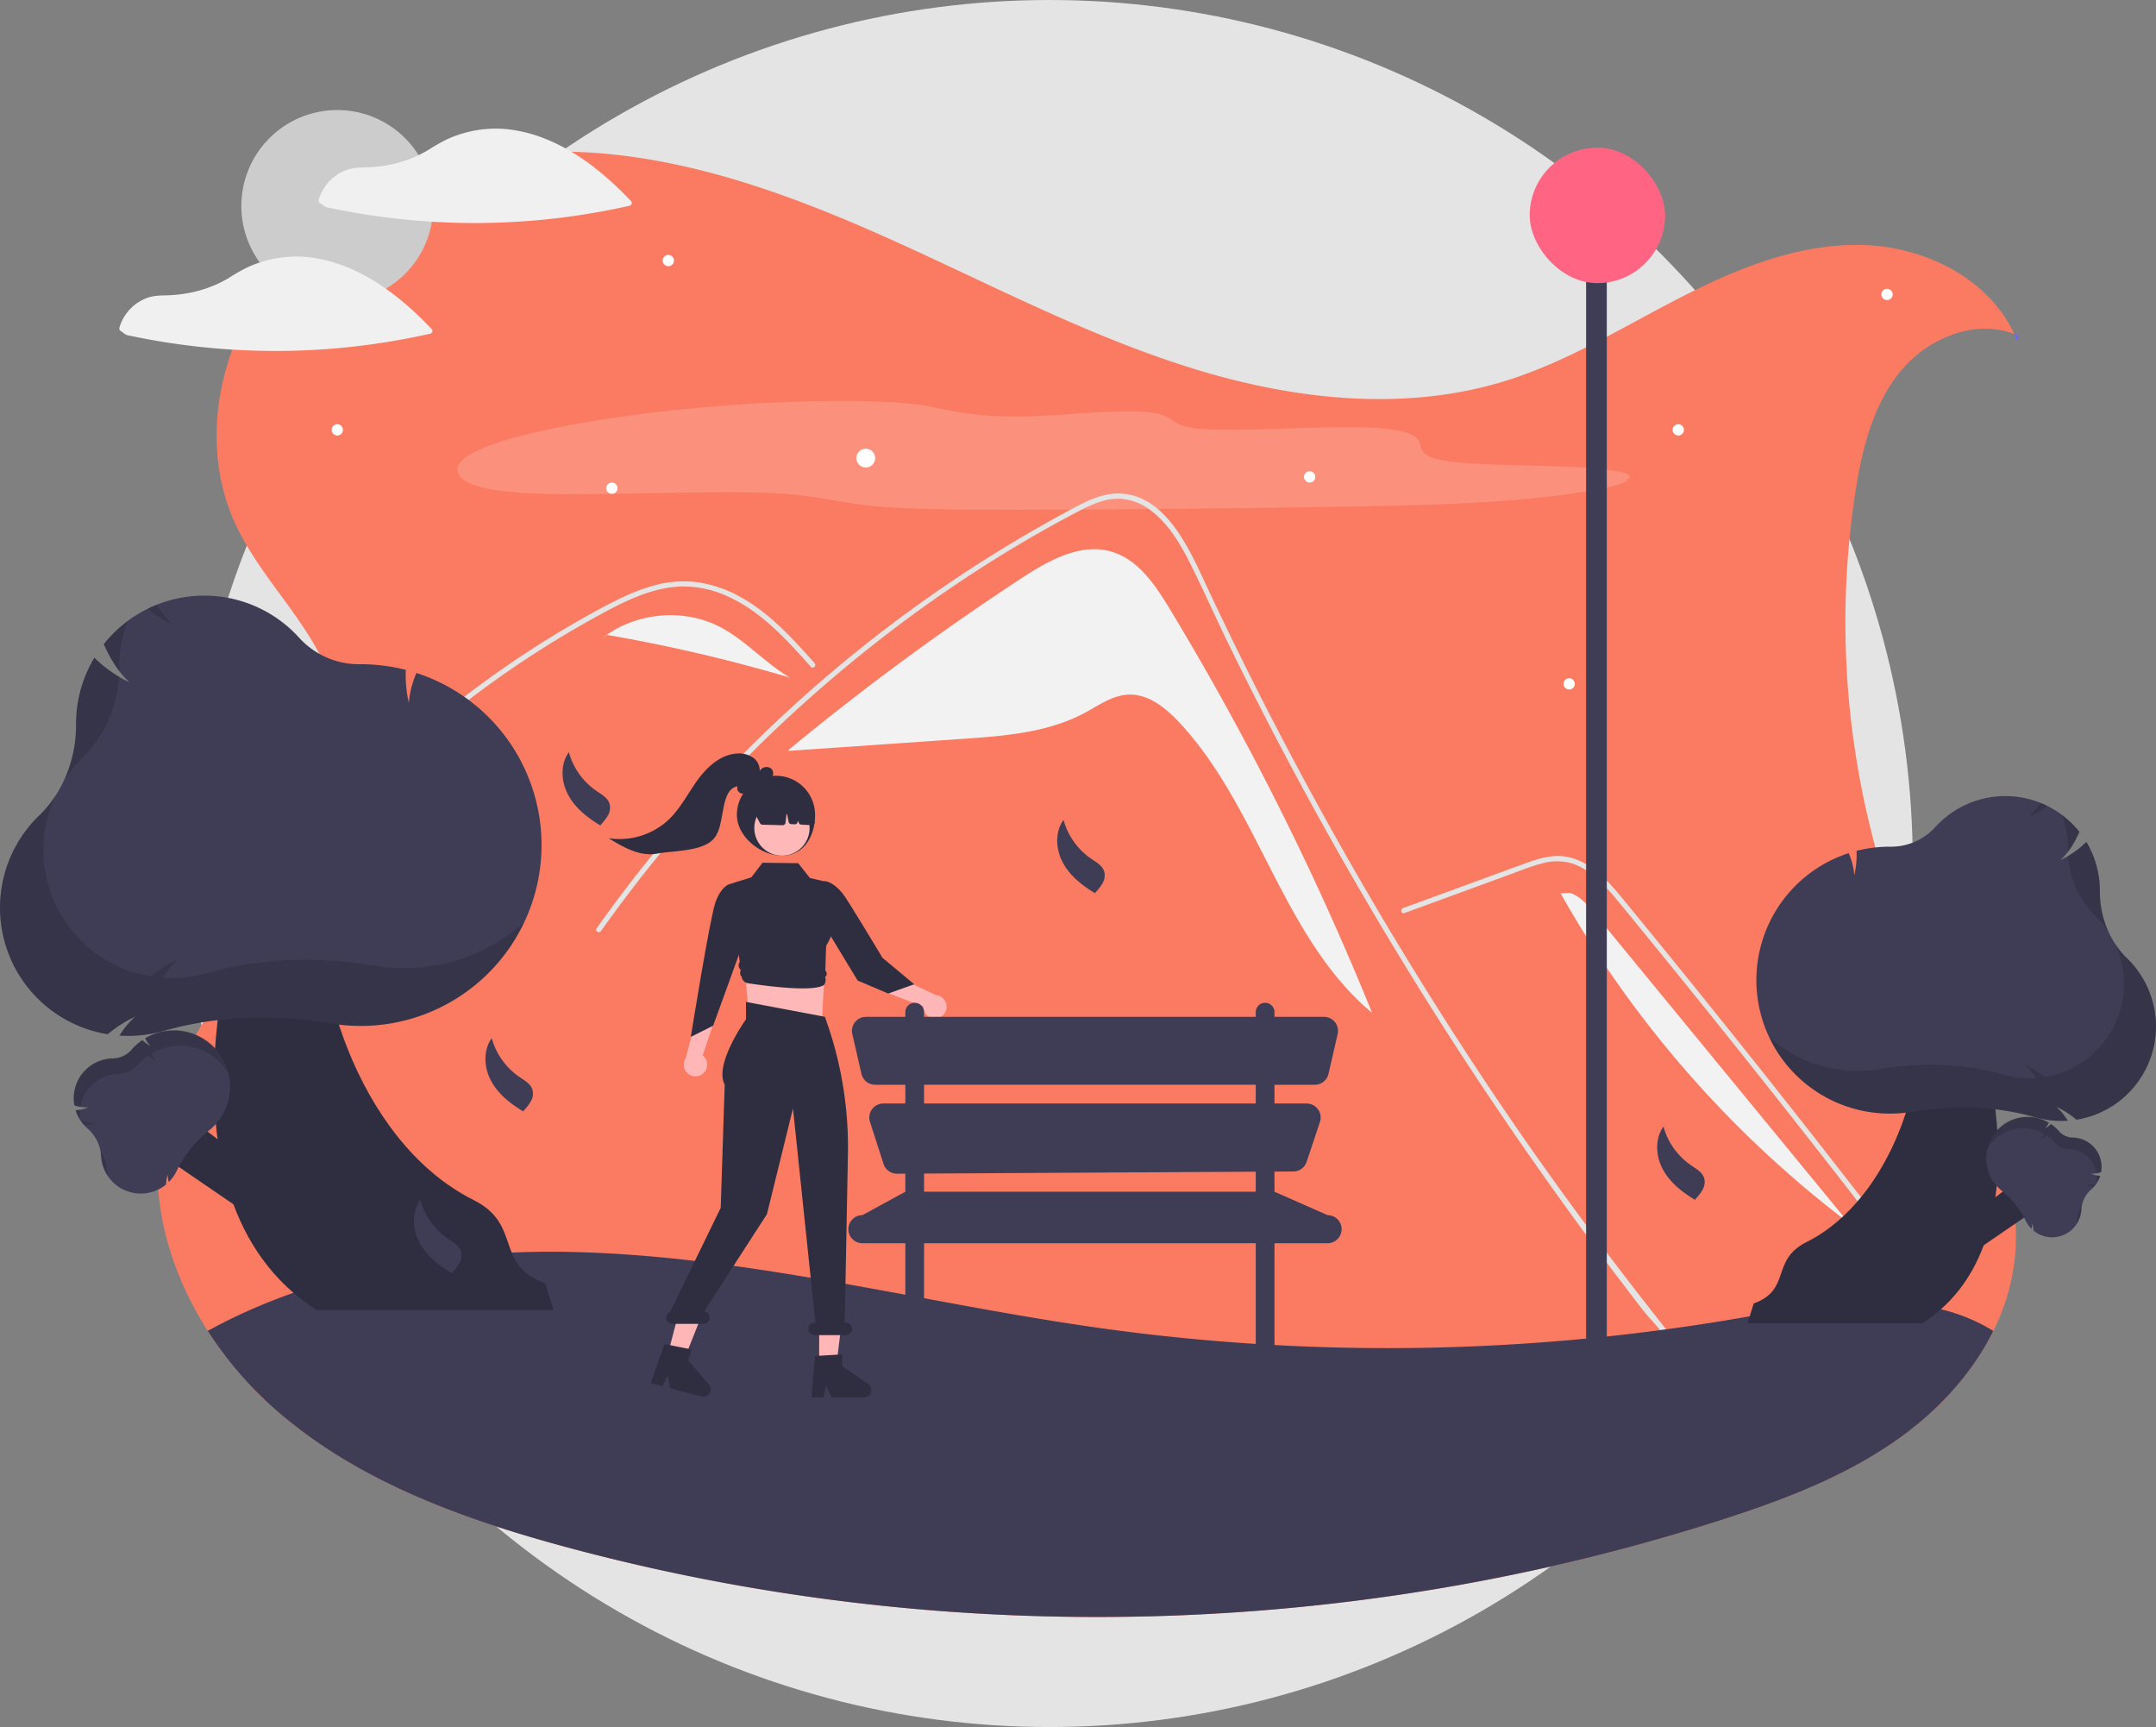 <svg xmlns="http://www.w3.org/2000/svg" width="1146.327" height="918" viewBox="0 0 1146.327 918">
  <rect x="0" y="0" width="1146.327" height="918" fill="#808080" stroke="none"/>
  <g id="User" transform="translate(-473 -81)">
    <g id="Doctor" transform="translate(-78)">
      <circle id="Ellipse_1" data-name="Ellipse 1" cx="459" cy="459" r="459" transform="translate(650 81)" fill="#e4e4e4"/>
    </g>
    <g id="undraw_Before_dawn_re_hp4m" transform="translate(473.002 139.498)">
      <path id="Path_1" data-name="Path 1" d="M1050.7,514.508a456.249,456.249,0,0,1-37.38-261.87c3.6-23.1,9.44-46.85,24.43-64.79,14.39-17.23,39.35-27.37,60.03-19.29-13.57-29.61-47.76-46.5-80.59-47.33-34.09-.86-66.92,12.5-97.25,28.1s-59.65,33.81-92.21,43.99c-53.5,16.72-111.91,10.34-165.5-6.09s-103.62-42.47-154.62-65.71S403.44,77.488,347.6,72.608s-115.25,7.89-157.24,45.01-61.87,101.28-38.27,152.11c14.25,30.7,42.22,54.32,52.04,86.7,12.32,40.65-7.08,83.96-30.41,119.45s-51.8,69.58-60.47,111.16c-8.01,38.38,2.72,78.02,24.05,111.38a197.345,197.345,0,0,0,35.74,41.61c43.09,37.91,98.77,58.15,154.17,73.13,200.27,54.17,416.13,49.29,613.75-13.88,34.99-11.18,69.95-24.43,99.32-46.48,19.16-14.38,35.83-33.02,46.39-54.35a114.109,114.109,0,0,0,11.13-36.18C1104.44,610.178,1072.97,562.058,1050.7,514.508Z" transform="translate(-26.841 -49.498)" fill="#fa7b62"/>
      <g id="Group_1" data-name="Group 1" opacity="0.17">
        <path id="Path_2" data-name="Path 2" d="M890.75,246.451c9.642-4.2-9.912-6.651-32.1-7.456s-49.021-.76-63.2-3.049c-13.711-2.213-12.7-6.149-13.854-9.715s-6.424-7.222-27.819-8.015c-26.661-.988-70.626,2.814-90.752.532-18.781-2.13-7.617-8.812-35-9.068-15.638-.146-35.785,2.057-53.186,2.588-16.336.5-28.422-.534-36.9-1.924S523.55,207.194,514,205.967c-25.061-3.222-74.091-2.139-117.853,1.991s-81.273,10.9-102.429,17.6-27,13.3-22.072,18.9c3.147,3.574,11.2,6.916,30.732,8.352,36.535,2.686,101.584-1.937,139.337.506,21.042,1.362,30.376,4.739,48.838,6.587,19.834,1.985,48.869,2.091,77.4,2.043,59.4-.1,120.314-.708,182.43-1.827,25.945-.467,53.13-1.075,80.738-3.3s55.766-6.526,61.591-10.555" transform="translate(-26.841 -49.498)" fill="#fff"/>
      </g>
      <path id="Path_3" data-name="Path 3" d="M1099.26,172.048c-.46-1.18-.96-2.35-1.48-3.49.84.33,1.68.69,2.51,1.08Z" transform="translate(-26.841 -49.498)" fill="#6c63ff"/>
      <path id="Path_4" data-name="Path 4" d="M648.745,314.584c-7.669-12.685-16.757-26.228-30.99-30.37-16.482-4.8-33.413,4.732-47.775,14.134a1392.158,1392.158,0,0,0-123.893,91.283l.043.493,92.451-6.376c22.265-1.535,45.3-3.283,64.972-13.816,7.466-4,14.745-9.336,23.206-9.708,10.512-.462,19.677,6.879,26.88,14.549,42.607,45.371,54.937,114.754,102.738,154.616A1517,1517,0,0,0,648.745,314.584Z" transform="translate(-26.841 -49.498)" fill="#f2f2f2"/>
      <path id="Path_5" data-name="Path 5" d="M910.646,699.413c-4.712-5.95-6.637-7.343-11.285-13.348Q842.6,612.649,792.653,534.273q-33.923-53.23-64.483-108.5-14.549-26.278-28.3-52.969-10.67-20.7-20.865-41.638c-1.944-3.988-3.832-7.994-5.711-12.009-4.428-9.442-8.773-18.931-13.439-28.245-5.317-10.616-11.789-21.745-21.553-28.877a29.4,29.4,0,0,0-15.319-5.895c-7.948-.513-15.282,2.769-22.176,6.353-50.439,26.3-97.659,59.276-140.37,96.8A730.782,730.782,0,0,0,346.4,485.878c-1.008,1.439-3.392.064-2.374-1.384q6.009-8.5,12.257-16.813A734.818,734.818,0,0,1,543.88,292.7q18.248-11.826,37.183-22.542c6.362-3.6,12.752-7.16,19.251-10.5,6.371-3.273,13.137-6.215,20.416-6.325,24.77-.385,37.6,27.667,46.405,46.543q4.153,8.911,8.406,17.766,16.075,33.621,33.387,66.628,10.684,20.379,21.837,40.52,34.707,62.718,73.779,122.9C839.05,600.828,873.28,647.774,912.59,697.47,913.671,698.844,911.737,700.806,910.646,699.413Z" transform="translate(-26.841 -49.498)" fill="#e4e4e4"/>
      <path id="Path_6" data-name="Path 6" d="M457.991,345.435c-1.439-1.6-2.869-3.209-4.318-4.813-11.422-12.633-23.679-25.118-39.364-32.361a57.11,57.11,0,0,0-23.927-5.546c-8.562.027-16.932,2.273-24.843,5.418-3.74,1.494-7.4,3.19-11,5-4.116,2.072-8.159,4.281-12.183,6.509q-11.331,6.27-22.368,13.091-21.961,13.572-42.546,29.216-10.671,8.113-20.9,16.758-9.516,8.031-18.646,16.492c-1.3,1.2-3.245-.743-1.944-1.943,1.6-1.494,3.227-2.979,4.85-4.446q6.875-6.215,13.971-12.193,12.939-10.918,26.548-20.993,21.163-15.676,43.783-29.225,11.3-6.765,22.918-12.963c2.338-1.247,4.7-2.466,7.1-3.621a113.114,113.114,0,0,1,16.868-6.866,60.007,60.007,0,0,1,25.476-2.5,66.328,66.328,0,0,1,23.505,8.131c15.4,8.608,27.346,21.919,38.97,34.909C461.108,344.8,459.174,346.755,457.991,345.435Z" transform="translate(-26.841 -49.498)" fill="#e4e4e4"/>
      <path id="Path_7" data-name="Path 7" d="M773.552,476.342l36.9-13.5,18.323-6.7c5.968-2.183,11.921-4.667,18.09-6.23a28.539,28.539,0,0,1,16.374.209,37.737,37.737,0,0,1,12.771,7.917,103.642,103.642,0,0,1,10.475,11.186c3.989,4.794,7.92,9.639,11.868,14.467q24.441,29.891,48.563,60.041t47.92,60.556q23.857,30.48,47.386,61.216,2.882,3.765,5.76,7.534c1.06,1.388,3.449.02,2.375-1.388q-23.7-31.044-47.735-61.835-24.092-30.864-48.516-61.466T904.93,487.412q-6.167-7.558-12.354-15.1c-3.48-4.241-6.92-8.527-10.736-12.474-7.005-7.245-15.758-13.648-26.234-13.822-6.16-.1-12.121,1.852-17.844,3.923-6.17,2.232-12.325,4.506-18.486,6.759l-37.164,13.592-9.291,3.4c-1.649.6-.937,3.262.731,2.652Z" transform="translate(-26.841 -49.498)" fill="#e4e4e4"/>
      <path id="Path_8" data-name="Path 8" d="M409.452,324.157c-18.754-9.639-42.771-7.751-60.005,4.291a855.864,855.864,0,0,1,97.371,22.726C433.535,343.39,423.145,331.2,409.452,324.157Z" transform="translate(-26.841 -49.498)" fill="#f2f2f2"/>
      <path id="Path_9" data-name="Path 9" d="M349.263,328.415l-3.611,2.935c1.221-1.027,2.491-1.99,3.8-2.9Z" transform="translate(-26.841 -49.498)" fill="#f2f2f2"/>
      <path id="Path_10" data-name="Path 10" d="M874.624,476.477c-3.633-4.422-7.56-9.052-12.994-10.848l-5.073.2A575.434,575.434,0,0,0,1009.824,641.05Z" transform="translate(-26.841 -49.498)" fill="#f2f2f2"/>
      <path id="Path_11" data-name="Path 11" d="M1086.67,698.448c-10.56,21.33-27.23,39.97-46.39,54.35-29.37,22.05-64.33,35.3-99.32,46.48-197.62,63.17-413.48,68.05-613.75,13.88-55.4-14.98-111.08-35.22-154.17-73.13a197.347,197.347,0,0,1-35.74-41.61c57.35-31.52,126.86-43.4,193.19-41.95,95.09,2.08,187.96,27.46,282.16,40.59a1102.673,1102.673,0,0,0,334.04-4.6c38.32-6.43,77.98-14.84,115.49-4.66A95.148,95.148,0,0,1,1086.67,698.448Z" transform="translate(-26.841 -49.498)" fill="#3f3d56"/>
      <circle id="Ellipse_1-2" data-name="Ellipse 1" cx="51" cy="51" r="51" transform="translate(128.318)" fill="#ccc"/>
      <path id="Path_12" data-name="Path 12" d="M362.309,97.84c-13.5-14.159-29.173-27.075-47.729-33.9a76.715,76.715,0,0,0-15.986-4.017c-.044-.006-.085,0-.129,0a2.358,2.358,0,0,0-.27-.053,61.539,61.539,0,0,0-22.841,1.379,63.106,63.106,0,0,0-10.635,3.7,93,93,0,0,0-9.979,5.656,64.908,64.908,0,0,1-22.053,8.227A74.188,74.188,0,0,1,220.842,80c-3.447.069-6.7.189-9.964,1.434A23.916,23.916,0,0,0,196.313,97.2,1.551,1.551,0,0,0,197,98.9c.883.633,1.745,1.351,2.673,1.914a8.339,8.339,0,0,0,2.611.712q2.214.467,4.433.907,8.176,1.62,16.42,2.868,16.681,2.525,33.542,3.558a373.481,373.481,0,0,0,67.51-2.029,374.784,374.784,0,0,0,37.456-6.478,1.514,1.514,0,0,0,.662-2.508Z" transform="translate(-26.841 -49.498)" fill="#f0f0f0"/>
      <path id="Path_13" data-name="Path 13" d="M208.58,131.939a76.714,76.714,0,0,0-15.986-4.017c-.044-.006-.085,0-.129,0a2.354,2.354,0,0,0-.27-.053,61.538,61.538,0,0,0-22.841,1.379,63.107,63.107,0,0,0-10.635,3.7,93,93,0,0,0-9.979,5.656,64.908,64.908,0,0,1-22.052,8.227A74.188,74.188,0,0,1,114.843,148c-3.447.069-6.7.189-9.964,1.434A23.916,23.916,0,0,0,90.314,165.2,1.551,1.551,0,0,0,91,166.9c.883.633,1.745,1.351,2.673,1.914a8.339,8.339,0,0,0,2.611.712q2.214.467,4.433.907,8.176,1.62,16.42,2.868,16.681,2.525,33.542,3.558a373.479,373.479,0,0,0,67.51-2.029,374.767,374.767,0,0,0,37.455-6.478,1.514,1.514,0,0,0,.662-2.507C242.812,151.682,227.136,138.765,208.58,131.939Z" transform="translate(-26.841 -49.498)" fill="#f0f0f0"/>
      <path id="Path_14" data-name="Path 14" d="M1047.41,588.142l27.17-20.624,13.24,13.241-44.26,30.283Z" fill="#2f2e41"/>
      <path id="Path_15" data-name="Path 15" d="M1048.92,694.428H955.993l3.259-10.56h0c20.2-7.312,8.853-23.03,28.068-32.637,47-23.5,65.191-93.62,58.309-121.339l30.8-1.3S1118.96,649.375,1048.92,694.428Z" transform="translate(-26.841 -49.498)" fill="#2f2e41"/>
      <path id="Path_16" data-name="Path 16" d="M1128.25,644.789a15.619,15.619,0,0,1-20.183.378l-.061-.05,0-.078a14.958,14.958,0,0,0-.6-3.819,10.693,10.693,0,0,1-.388,2.644l-.078.29-.209-.216c-.18-.186-.355-.375-.519-.561a15.753,15.753,0,0,1-2.4-3.633,45.915,45.915,0,0,0-12.74-15.88,22.3,22.3,0,0,1-2.673-2.572,22.034,22.034,0,0,1,27.67-33.569l.138.081-.072.143a11.48,11.48,0,0,1-2.048,2.954,14.97,14.97,0,0,0,3.154-2.279l.1-.094.113.078a22.131,22.131,0,0,1,4.029,3.587l.129.147a9.836,9.836,0,0,0,7.284,3.361,15.614,15.614,0,0,1,15.12,18.293l-.018.1-.1.03a13.4,13.4,0,0,1-5.457.681,15.221,15.221,0,0,0,4.861,1.217l.217.017-.069.206a15.605,15.605,0,0,1-4.5,6.79l-.059.052-.063.055a15.333,15.333,0,0,0-5.3,10.643,15.734,15.734,0,0,1-5.277,11Z" transform="translate(-26.841 -49.498)" fill="#3f3d56"/>
      <path id="Path_17" data-name="Path 17" d="M1131.09,639.769a15.583,15.583,0,0,1-.176,1.679,15.786,15.786,0,0,0,2.538-7.82c.021-.426.065-.851.125-1.274a14.815,14.815,0,0,0-2.487,7.415Z" transform="translate(-26.841 -49.498)" opacity="0.15"/>
      <path id="Path_18" data-name="Path 18" d="M1136,620.789a15.2,15.2,0,0,0,3.884,1.1,15.616,15.616,0,0,0,1.423-1.736A13.241,13.241,0,0,1,1136,620.789Z" transform="translate(-26.841 -49.498)" opacity="0.15"/>
      <path id="Path_19" data-name="Path 19" d="M1141.73,615.661a15.709,15.709,0,0,1-.111,4.052,15.529,15.529,0,0,0,1.758-3.625l.069-.206-.217-.017a15.09,15.09,0,0,1-1.5-.2Z" transform="translate(-26.841 -49.498)" opacity="0.15"/>
      <path id="Path_20" data-name="Path 20" d="M1140.28,600.84a15.651,15.651,0,0,0-11.462-5.3,9.836,9.836,0,0,1-7.284-3.361l-.129-.147a22.124,22.124,0,0,0-4.029-3.587l-.113-.078-.1.094a14.961,14.961,0,0,1-3.154,2.279,11.482,11.482,0,0,0,2.048-2.954l.072-.142-.138-.081a22.018,22.018,0,0,0-32.621,14.254,22.022,22.022,0,0,1,30.259-8.113l.138.081-.071.143a11.477,11.477,0,0,1-2.048,2.954,14.969,14.969,0,0,0,3.154-2.279l.1-.094.113.078a22.132,22.132,0,0,1,4.029,3.587l.128.147a9.837,9.837,0,0,0,7.284,3.361,15.617,15.617,0,0,1,15.1,12.835,18.936,18.936,0,0,0,2.26-.55l.1-.03.018-.1a15.554,15.554,0,0,0-3.658-12.993Z" transform="translate(-26.841 -49.498)" opacity="0.15"/>
      <path id="Path_21" data-name="Path 21" d="M1173.16,536.541a50.29,50.29,0,0,1-42,49.6l-.253.041-.192-.16a48.188,48.188,0,0,0-10.51-6.672,34.43,34.43,0,0,1,5.566,6.561l.535.8-.965.046c-.833.041-1.66.061-2.459.061A50.711,50.711,0,0,1,1109,584.9c-20.518-5.837-42.55-6.836-65.486-2.967a71.78,71.78,0,0,1-11.9.993,70.948,70.948,0,0,1-22.318-138.286l.488-.161.193.476a36.957,36.957,0,0,1,2.787,11.233,48.194,48.194,0,0,0,1.2-12.471l-.015-.443.43-.108a71.246,71.246,0,0,1,17.24-2.115l.629,0a31.672,31.672,0,0,0,23.616-10.462,50.276,50.276,0,0,1,76.38,2.346l.212.262-.14.307c-2.938,6.475-6.138,11.192-9.958,14.641a49.01,49.01,0,0,0,13.28-9.163l.5-.487.352.6a50.242,50.242,0,0,1,6.837,25.328v.254c0,.09,0,.18,0,.269,0,13.613,5.264,26.516,14.467,35.439a50.66,50.66,0,0,1,15.374,36.151Z" transform="translate(-26.841 -49.498)" fill="#3f3d56"/>
      <g id="Group_2" data-name="Group 2" opacity="0.15">
        <path id="Path_22" data-name="Path 22" d="M1111.69,417.717a35.521,35.521,0,0,1-6.335,7.772,48.885,48.885,0,0,0,9.9-6.186Q1113.5,418.44,1111.69,417.717Z" transform="translate(-26.841 -49.498)"/>
        <path id="Path_23" data-name="Path 23" d="M1140.79,477.733a50.485,50.485,0,0,1,7.23,8.808,51.393,51.393,0,0,1-4.7-21.59c0-.09,0-.18,0-.269v-.254a50.243,50.243,0,0,0-6.84-25.327l-.352-.6-.5.487a49.118,49.118,0,0,1-9.17,6.983A48.972,48.972,0,0,0,1140.79,477.733Z" transform="translate(-26.841 -49.498)"/>
        <path id="Path_24" data-name="Path 24" d="M1126.33,441.771v.254c0,.09,0,.18,0,.269,0,.494.009.986.023,1.477a52.368,52.368,0,0,0,5.956-10.267l.14-.307-.212-.262a50.687,50.687,0,0,0-9.1-8.8A50.356,50.356,0,0,1,1126.33,441.771Z" transform="translate(-26.841 -49.498)"/>
        <path id="Path_25" data-name="Path 25" d="M1157.79,500.39a45.462,45.462,0,0,1-6.408-7.8,50.23,50.23,0,0,1-37.218,70.89l-.248.04-.192-.16a48.186,48.186,0,0,0-10.51-6.672,34.417,34.417,0,0,1,5.566,6.56l.535.8-.965.046c-.833.041-1.66.061-2.459.061a50.71,50.71,0,0,1-13.884-1.925c-20.518-5.838-42.55-6.836-65.486-2.967a71.768,71.768,0,0,1-11.9.993A70.623,70.623,0,0,1,967.5,542.3a71.011,71.011,0,0,0,64.113,40.626,71.785,71.785,0,0,0,11.905-.993c22.932-3.868,44.965-2.87,65.482,2.968a50.716,50.716,0,0,0,13.885,1.925c.8,0,1.626-.02,2.459-.061l.965-.046-.535-.8a34.424,34.424,0,0,0-5.566-6.56,48.188,48.188,0,0,1,10.51,6.672l.192.16.248-.041a50.254,50.254,0,0,0,26.633-85.75Z" transform="translate(-26.841 -49.498)"/>
      </g>
      <path id="Path_26" data-name="Path 26" d="M134.035,560.973,97.223,533.025,79.28,550.968l59.97,41.039Z" fill="#2f2e41"/>
      <path id="Path_27" data-name="Path 27" d="M195.21,687.428H321.137l-4.417-14.311h0c-27.373-9.909-12-31.209-38.036-44.228C215,597.045,190.339,502.019,199.665,464.455l-41.736-1.765S100.291,626.374,195.21,687.428Z" transform="translate(-26.841 -49.498)" fill="#2f2e41"/>
      <path id="Path_28" data-name="Path 28" d="M80.554,605.252a20.779,20.779,0,0,0-7.178-14.423l-.085-.075-.08-.07a21.145,21.145,0,0,1-6.1-9.2l-.093-.279.293-.023a20.626,20.626,0,0,0,6.587-1.65,18.157,18.157,0,0,1-7.4-.923l-.136-.041-.024-.14a21.16,21.16,0,0,1,20.489-24.79,13.33,13.33,0,0,0,9.871-4.555l.174-.2a29.99,29.99,0,0,1,5.46-4.86l.154-.106.136.128a20.284,20.284,0,0,0,4.274,3.088,15.554,15.554,0,0,1-2.775-4l-.1-.193.187-.109a29.86,29.86,0,0,1,37.5,45.492,30.212,30.212,0,0,1-3.622,3.485,62.224,62.224,0,0,0-17.265,21.52,21.346,21.346,0,0,1-3.251,4.923c-.222.252-.458.508-.7.76l-.283.292-.105-.393a14.487,14.487,0,0,1-.526-3.583,20.28,20.28,0,0,0-.813,5.176l0,.105-.082.067a21.15,21.15,0,0,1-34.5-15.419Z" transform="translate(-26.841 -49.498)" fill="#3f3d56"/>
      <path id="Path_29" data-name="Path 29" d="M83.853,613.357a21.107,21.107,0,0,0,.238,2.275,21.392,21.392,0,0,1-3.439-10.6c-.028-.578-.089-1.153-.17-1.726A20.076,20.076,0,0,1,83.853,613.357Z" transform="translate(-26.841 -49.498)" opacity="0.15"/>
      <path id="Path_30" data-name="Path 30" d="M77.193,587.635a20.6,20.6,0,0,1-5.264,1.488A21.187,21.187,0,0,1,70,586.77a17.948,17.948,0,0,0,7.192.865Z" transform="translate(-26.841 -49.498)" opacity="0.15"/>
      <path id="Path_31" data-name="Path 31" d="M69.436,580.686a21.289,21.289,0,0,0,.151,5.491,21.045,21.045,0,0,1-2.382-4.912l-.093-.279.293-.023a20.457,20.457,0,0,0,2.031-.276Z" transform="translate(-26.841 -49.498)" opacity="0.15"/>
      <path id="Path_32" data-name="Path 32" d="M71.394,560.6a21.209,21.209,0,0,1,15.532-7.182,13.33,13.33,0,0,0,9.871-4.555l.174-.2a29.986,29.986,0,0,1,5.46-4.861l.154-.106.136.128a20.284,20.284,0,0,0,4.274,3.088,15.555,15.555,0,0,1-2.775-4l-.1-.193.187-.109a29.838,29.838,0,0,1,44.207,19.316,29.843,29.843,0,0,0-41.006-10.994l-.187.109.1.193a15.554,15.554,0,0,0,2.775,4,20.281,20.281,0,0,1-4.274-3.088l-.136-.128-.154.106a29.99,29.99,0,0,0-5.46,4.861l-.174.2a13.33,13.33,0,0,1-9.871,4.555A21.163,21.163,0,0,0,69.66,579.135a25.644,25.644,0,0,1-3.063-.745l-.136-.041-.024-.14A21.078,21.078,0,0,1,71.394,560.6Z" transform="translate(-26.841 -49.498)" opacity="0.15"/>
      <path id="Path_33" data-name="Path 33" d="M47.674,424.475c12.471-12.093,19.6-29.578,19.6-48.026,0-.121,0-.244,0-.365v-.344a68.086,68.086,0,0,1,9.269-34.323l.477-.819.68.66a66.421,66.421,0,0,0,18,12.417c-5.177-4.675-9.514-11.067-13.5-19.841l-.19-.416.287-.355a68.132,68.132,0,0,1,103.507-3.179,42.921,42.921,0,0,0,32,14.178l.853,0a96.586,96.586,0,0,1,23.378,2.869l.569.143-.021.6a65.314,65.314,0,0,0,1.623,16.9,50.082,50.082,0,0,1,3.777-15.223l.261-.645.661.219a96.146,96.146,0,0,1-30.248,187.4,97.3,97.3,0,0,1-16.136-1.346c-31.073-5.241-60.931-3.888-88.735,4.022A68.726,68.726,0,0,1,94.979,541.6c-1.083,0-2.2-.027-3.333-.082l-1.308-.063.726-1.091a46.649,46.649,0,0,1,7.543-8.891,65.3,65.3,0,0,0-14.243,9.041l-.26.217-.337-.055A68.1,68.1,0,0,1,47.674,424.475Z" transform="translate(-26.841 -49.498)" fill="#3f3d56"/>
      <g id="Group_3" data-name="Group 3" opacity="0.15">
        <path id="Path_34" data-name="Path 34" d="M110.143,312.44a48.134,48.134,0,0,0,8.585,10.532,66.252,66.252,0,0,1-13.414-8.384Q107.686,313.42,110.143,312.44Z" transform="translate(-26.841 -49.498)"/>
        <path id="Path_35" data-name="Path 35" d="M70.7,393.772a68.412,68.412,0,0,0-9.8,11.936,69.646,69.646,0,0,0,6.375-29.258c0-.121,0-.244,0-.365v-.344a68.087,68.087,0,0,1,9.269-34.323l.478-.819.68.66a66.575,66.575,0,0,0,12.427,9.463C88.972,367.31,82.046,382.772,70.7,393.772Z" transform="translate(-26.841 -49.498)"/>
        <path id="Path_36" data-name="Path 36" d="M90.305,345.037v.344c0,.121,0,.244,0,.365,0,.669-.012,1.336-.031,2a70.962,70.962,0,0,1-8.071-13.914l-.19-.416.287-.355a68.691,68.691,0,0,1,12.327-11.922A68.241,68.241,0,0,0,90.305,345.037Z" transform="translate(-26.841 -49.498)"/>
        <path id="Path_37" data-name="Path 37" d="M47.674,424.475a61.605,61.605,0,0,0,8.684-10.566,68.069,68.069,0,0,0,50.436,96.067l.337.055.26-.217a65.3,65.3,0,0,1,14.243-9.041,46.649,46.649,0,0,0-7.543,8.891l-.726,1.09,1.308.063c1.129.055,2.25.082,3.333.082a68.729,68.729,0,0,0,18.816-2.609c27.8-7.911,57.662-9.263,88.744-4.021a97.275,97.275,0,0,0,16.128,1.346,95.706,95.706,0,0,0,63.855-24.351,96.232,96.232,0,0,1-86.883,55.055,97.3,97.3,0,0,1-16.135-1.346c-31.075-5.241-60.933-3.889-88.738,4.022A68.727,68.727,0,0,1,94.979,541.6c-1.082,0-2.2-.027-3.333-.082l-1.307-.063.726-1.091a46.648,46.648,0,0,1,7.543-8.89,65.3,65.3,0,0,0-14.243,9.041l-.26.217-.337-.055A68.1,68.1,0,0,1,47.675,424.475Z" transform="translate(-26.841 -49.498)"/>
      </g>
      <circle id="Ellipse_2" data-name="Ellipse 2" cx="5" cy="5" r="5" transform="translate(455.318 180)" fill="#fff"/>
      <circle id="Ellipse_3" data-name="Ellipse 3" cx="3" cy="3" r="3" transform="translate(831.318 302)" fill="#fff"/>
      <circle id="Ellipse_4" data-name="Ellipse 4" cx="3" cy="3" r="3" transform="translate(889.318 167)" fill="#fff"/>
      <circle id="Ellipse_5" data-name="Ellipse 5" cx="3" cy="3" r="3" transform="translate(352.318 77)" fill="#fff"/>
      <circle id="Ellipse_6" data-name="Ellipse 6" cx="3" cy="3" r="3" transform="translate(322.318 198)" fill="#fff"/>
      <circle id="Ellipse_7" data-name="Ellipse 7" cx="3" cy="3" r="3" transform="translate(176.318 167)" fill="#fff"/>
      <circle id="Ellipse_8" data-name="Ellipse 8" cx="3" cy="3" r="3" transform="translate(693.318 192)" fill="#fff"/>
      <circle id="Ellipse_9" data-name="Ellipse 9" cx="3" cy="3" r="3" transform="translate(1000.32 95)" fill="#fff"/>
      <path id="Path_38" data-name="Path 38" d="M328.959,413.563c-3.8-7.035-4.33-16.255.335-22.749a36.839,36.839,0,0,0,14.675,20.6c2.772,1.887,6.051,3.7,7,6.914a8.235,8.235,0,0,1-.859,6.044,24.457,24.457,0,0,1-3.8,4.955l-.134.5C339.3,425.754,332.759,420.6,328.959,413.563Z" transform="translate(-26.841 -49.498)" fill="#3f3d56"/>
      <path id="Path_39" data-name="Path 39" d="M910.959,612.563c-3.8-7.035-4.33-16.255.335-22.749a36.839,36.839,0,0,0,14.675,20.6c2.772,1.887,6.051,3.7,7,6.914a8.235,8.235,0,0,1-.859,6.044,24.457,24.457,0,0,1-3.795,4.955l-.134.5C921.3,624.754,914.759,619.6,910.959,612.563Z" transform="translate(-26.841 -49.498)" fill="#3f3d56"/>
      <path id="Path_40" data-name="Path 40" d="M591.959,449.563c-3.8-7.035-4.33-16.255.335-22.749a36.838,36.838,0,0,0,14.675,20.6c2.772,1.887,6.051,3.7,7,6.914a8.235,8.235,0,0,1-.859,6.044,24.456,24.456,0,0,1-3.8,4.955l-.134.5C602.3,461.754,595.759,456.6,591.959,449.563Z" transform="translate(-26.841 -49.498)" fill="#3f3d56"/>
      <path id="Path_41" data-name="Path 41" d="M287.959,565.563c-3.8-7.035-4.33-16.255.335-22.749a36.838,36.838,0,0,0,14.675,20.6c2.772,1.887,6.051,3.7,7,6.914a8.235,8.235,0,0,1-.859,6.044,24.458,24.458,0,0,1-3.8,4.955l-.134.5C298.3,577.754,291.759,572.6,287.959,565.563Z" transform="translate(-26.841 -49.498)" fill="#3f3d56"/>
      <path id="Path_42" data-name="Path 42" d="M249.959,651.563c-3.8-7.035-4.33-16.255.335-22.749a36.838,36.838,0,0,0,14.675,20.6c2.772,1.887,6.051,3.7,7,6.914a8.235,8.235,0,0,1-.859,6.044,24.459,24.459,0,0,1-3.8,4.955l-.134.5C260.3,663.754,253.759,658.6,249.959,651.563Z" transform="translate(-26.841 -49.498)" fill="#3f3d56"/>
      <rect id="Rectangle_1" data-name="Rectangle 1" width="11" height="589" transform="translate(843.318 68)" fill="#3f3d56"/>
      <rect id="Rectangle_2" data-name="Rectangle 2" width="72" height="72" rx="36" transform="translate(813.318 20)" fill="#ff6582"/>
      <path id="Path_43" data-name="Path 43" d="M418.643,424.138c0,11.478,12.516,21.678,23.993,21.678s17.571-10.2,17.571-21.678a20.782,20.782,0,1,0-41.565,0Z" transform="translate(-26.841 -49.498)" fill="#2f2e41"/>
      <path id="Path_44" data-name="Path 44" d="M398.471,484.489l38.6-1.484,2.227-40.08H394.76Z" fill="#ffb8b8"/>
      <path id="Path_45" data-name="Path 45" d="M400.814,561.493a6.182,6.182,0,0,0-.365-9.473l7.007-20.822-11.038,2.917-4.962,19.326a6.216,6.216,0,0,0,9.357,8.052Z" transform="translate(-26.841 -49.498)" fill="#ffb6b6"/>
      <circle id="Ellipse_10" data-name="Ellipse 10" cx="14.698" cy="14.698" r="14.698" transform="translate(401.06 366.927)" fill="#ffb8b8"/>
      <path id="Path_46" data-name="Path 46" d="M442.96,429.644l-10.733-.284a1.5,1.5,0,0,1-1.28-.787l-3.588-6.655a1.5,1.5,0,0,1,.4-1.891L441.8,409.047a1.5,1.5,0,0,1,1.256-.28l11.342,2.584a1.5,1.5,0,0,1,1.107,1.043l4.441,15.295a1.5,1.5,0,0,1-1.514,1.916l-5.56-.278a1.507,1.507,0,0,1-1.347-1.028l-.231-.7a.173.173,0,0,0-.338.054,1.5,1.5,0,0,1-1.573,1.5l-1.841-.092a1.5,1.5,0,0,1-1.4-1.2l-.794-3.993a.173.173,0,0,0-.342.014l-.519,4.442A1.492,1.492,0,0,1,443,429.644Z" transform="translate(-26.841 -49.498)" fill="#2f2e41"/>
      <path id="Path_47" data-name="Path 47" d="M432.251,449.581l19,.253,6.185,7.853,9.957,2.348,2.588,14.954c1.294,7.476-.08,12.211-3.881,18.777h0l-.455,12.918.5.914a2.094,2.094,0,0,1-.631,2.723h0a4.277,4.277,0,0,1,.118,2.815l-.245.81s-.708,5.663-40.832-.293a3.956,3.956,0,0,1-3.343-3.4h0a2.954,2.954,0,0,1-.547-3.4l.082-.163-.412-.485a3.177,3.177,0,0,1-.161-3.907h0l-5.767-41.252,11.912-3.71Z" transform="translate(-26.841 -49.498)" fill="#2f2e41"/>
      <path id="Path_48" data-name="Path 48" d="M419.169,464.993l-4.757-3.948s-4.23,1.25-7.183,9.581-13.09,71.527-13.09,71.527l11.876-5.938,16.839-46.431Z" transform="translate(-26.841 -49.498)" fill="#2f2e41"/>
      <path id="Path_49" data-name="Path 49" d="M524.819,532.274a6.182,6.182,0,0,1-7.091-6.291l-20.542-7.792,9.257-6.682,18.087,8.424a6.216,6.216,0,0,1,.288,12.342Z" transform="translate(-26.841 -49.498)" fill="#ffb6b6"/>
      <path id="Path_50" data-name="Path 50" d="M461.881,464.633l3.225-5.274s4.407-.185,9.9,6.744c2.814,3.552,21.049,34.017,21.049,34.017l16.863,14.056-13.806,4.931-16.272-6.9-18.244-30.078Z" transform="translate(-26.841 -49.498)" fill="#2f2e41"/>
      <path id="Path_51" data-name="Path 51" d="M435.555,666.81h9.184l4.369-35.425H435.553Z" fill="#ffb6b6"/>
      <path id="Path_52" data-name="Path 52" d="M355.157,661.1l8.887,2.316,13.164-33.177-13.117-3.419Z" fill="#ffb6b6"/>
      <path id="Path_53" data-name="Path 53" d="M460.118,711.778l14.518-.867v6.22l13.8,9.533a3.885,3.885,0,0,1-2.208,7.083H468.947l-2.979-6.153-1.163,6.153h-6.517Z" transform="translate(-26.841 -49.498)" fill="#2f2e41"/>
      <path id="Path_54" data-name="Path 54" d="M380.131,705.429l14.267,2.823-1.569,6.019,10.952,12.706a3.885,3.885,0,0,1-3.923,6.3l-16.725-4.361-1.331-6.705-2.678,5.66-6.306-1.644Z" transform="translate(-26.841 -49.498)" fill="#2f2e41"/>
      <path id="Path_55" data-name="Path 55" d="M383.125,688.319l26.921-55.33,2.114-65.491c-5.827-10.821,11.332-34.693,11.332-34.693V523.56l41.918,7.908h0a201.215,201.215,0,0,1,12.262,73.06l-1.689,89.518h.53a3.315,3.315,0,0,1,0,6.631H459.935a3.315,3.315,0,1,1,0-6.631h.427l-11.9-113.883-13.836,56.2-33.438,51.744a3.307,3.307,0,0,1-.265,6.6H384.347a3.312,3.312,0,0,1-1.223-6.391Z" transform="translate(-26.841 -49.498)" fill="#2f2e41"/>
      <path id="Path_56" data-name="Path 56" d="M382.758,426.3c6.194-6.059,10.093-14.028,15.223-21.011s12.355-13.382,21.011-13.77a13.038,13.038,0,0,1,8.166,2.129,8.305,8.305,0,0,1,3.6,7.367c.914-2.567,5-3.145,6.588-.933s-.257,5.9-2.981,5.948l-.267-1.057a18.249,18.249,0,0,1-11.8,7.836,2.978,2.978,0,0,1-3.355-3.854c-9.354,1.856-6.384,19.3-11.945,27.049s-21.453,7-30.829,8.735c-9.055,1.68-17.859-3.348-25.7-8.178A38.271,38.271,0,0,0,382.758,426.3Z" transform="translate(-26.841 -49.498)" fill="#2f2e41"/>
      <path id="Path_57" data-name="Path 57" d="M732.69,636.9l-28.217-12.449v-10.7l10.056-.057a7.469,7.469,0,0,0,7.044-5.107l7.064-21.193a7.469,7.469,0,0,0-7.086-9.831H704.473v-9.959h21.44a7.469,7.469,0,0,0,7.279-5.8l4.865-21.163a7.469,7.469,0,0,0-7.279-9.143H704.473v-2.49a4.979,4.979,0,0,0-9.959,0v2.49H518.157v-2.49a4.979,4.979,0,0,0-9.959,0v2.49H487.287a7.469,7.469,0,0,0-7.279,9.143l4.865,21.163a7.469,7.469,0,0,0,7.279,5.8H508.2v9.959H496.513a7.469,7.469,0,0,0-7.109,9.76l7.21,22.377a7.469,7.469,0,0,0,7.151,5.178l4.432-.025v9.6L485.375,636.9a7.469,7.469,0,0,0-7.469,7.469h0a7.469,7.469,0,0,0,7.469,7.469H508.2v54.774a4.979,4.979,0,0,0,9.959,0V651.842H694.514v54.774a4.98,4.98,0,0,0,9.959,0V651.842H732.69a7.469,7.469,0,0,0,7.469-7.469h0a7.469,7.469,0,0,0-7.469-7.469Zm-214.533-69.3H694.514v9.959H518.157Zm0,56.849V614.8l176.357-.991v10.646Z" transform="translate(-26.841 -49.498)" fill="#3f3d56"/>
    </g>
  </g>
</svg>
